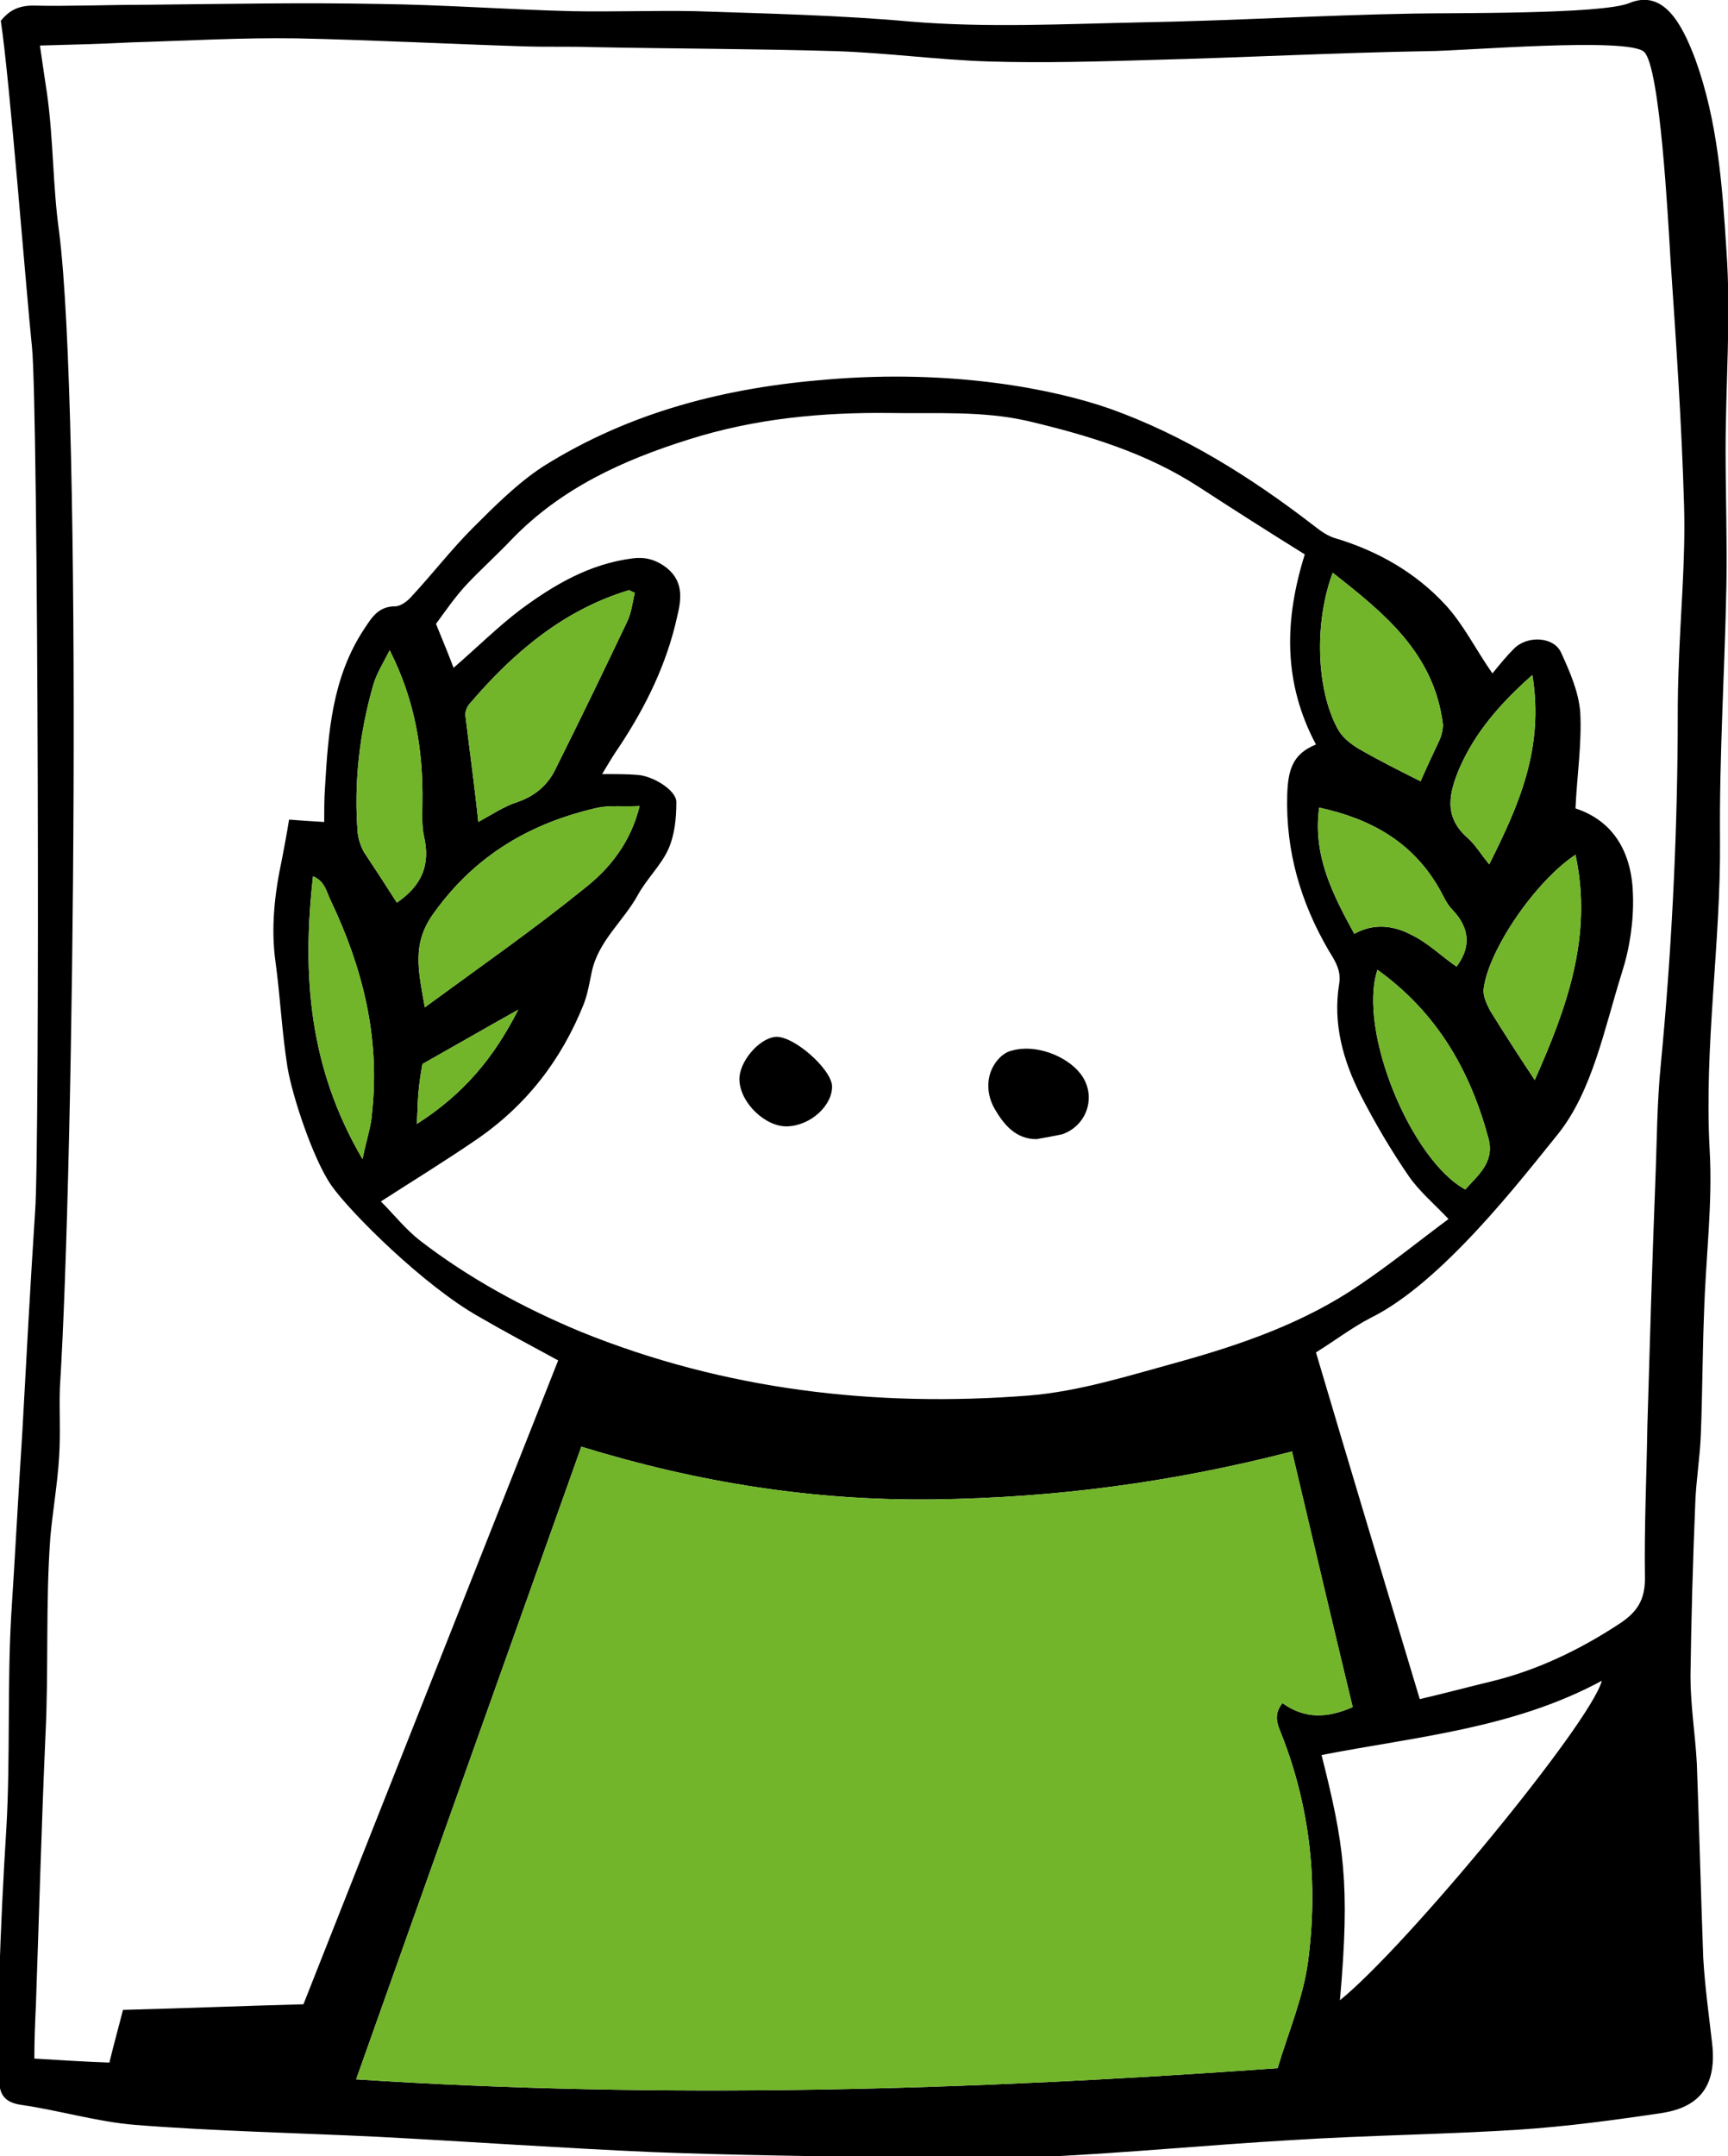 <?xml version="1.0" encoding="utf-8"?>
<!-- Generator: Adobe Illustrator 19.1.0, SVG Export Plug-In . SVG Version: 6.00 Build 0)  -->
<svg version="1.1" id="Calque_1" xmlns="http://www.w3.org/2000/svg" xmlns:xlink="http://www.w3.org/1999/xlink" x="0px" y="0px"
	 viewBox="0 0 216.4 269.9" style="enable-background:new 0 0 216.4 269.9;" xml:space="preserve">
<style type="text/css">
	.st0{fill:#72B52B;}
	.st1{fill:#71519B;}
	.st2{fill:#C0BFBF;}
	.st3{fill:#EDE5F2;}
	.st4{fill:none;stroke:#72B52B;stroke-width:4;stroke-linecap:round;stroke-miterlimit:10;}
	.st5{fill:none;stroke:#71519B;stroke-width:4;stroke-linecap:round;stroke-miterlimit:10;}
	.st6{fill:#6EA1C1;}
	.st7{fill:#BFBEBE;}
	.st8{fill:#55358A;}
	.st9{fill:#FFFFFF;}
	.st10{fill:#FFFFFF;stroke:#71519B;stroke-width:3;stroke-miterlimit:10;}
	.st11{fill:#FFFFFF;stroke:#72B52B;stroke-width:3;stroke-miterlimit:10;}
	.st12{fill:none;stroke:#FFFFFF;stroke-width:3;stroke-miterlimit:10;}
	.st13{fill:#F2BF00;}
</style>
<g>
	<g>
		<path d="M0.1,2.6c0.9-1.1,2-1.9,4-1.9c4.7,0.1,9.3-0.1,14-0.1c9.9-0.1,19.8-0.3,29.6-0.1c8,0.1,15.9,0.7,23.9,0.9
			c5.2,0.1,10.3-0.1,15.5,0c9,0.3,18,0.5,26.9,1.3c9.6,0.8,19.3,0.3,28.9,0.1c11.4-0.2,22.7-0.9,34.1-1.1c5-0.1,23.5,0.1,27-1.3
			c4.3-1.8,6.6,2.5,8.3,7c2.8,7.7,3.4,15.9,3.9,23.9c0.6,8.3-0.1,16.7-0.1,25c0,5.7,0.2,11.3,0.1,17c-0.2,10.6-0.9,21.3-0.8,31.9
			c0.1,12.9-2,25.7-1.3,38.7c0.4,6.8-0.5,13.6-0.7,20.5c-0.2,5-0.2,10.1-0.4,15.1c-0.1,2.9-0.6,5.8-0.7,8.7
			c-0.3,7.2-0.5,14.4-0.6,21.6c0,3.7,0.6,7.3,0.8,11c0.3,8.1,0.5,16.2,0.8,24.3c0.2,3.5,0.7,7.1,1.1,10.6c0.6,5-1.2,8-6.2,8.8
			c-6,0.9-12,1.7-18,2.1c-9.4,0.6-18.9,0.7-28.4,1.3c-10.3,0.6-20.7,1.6-31,2.1c-6.2,0.3-12.4,0.2-18.6,0.1
			c-10.2-0.2-20.4-0.3-30.6-0.7c-11.4-0.5-22.7-1.3-34.1-1.9c-10.2-0.5-20.4-0.7-30.6-1.5c-4.8-0.4-9.4-1.8-14.2-2.5
			c-2.2-0.3-2.8-1.4-2.8-3.2c0-4.2-0.2-8.4,0-12.6c0.2-6.3,0.5-12.6,0.9-18.9c0.5-8.8,0.1-17.7,0.6-26.5c0.5-7.7,0.9-15.4,1.4-23.1
			c0.5-9.2,1-18.4,1.6-27.6C5,143.9,4.8,50.8,4,43.4C3.3,36.7,1.2,9.8,0.1,2.6z M40.6,102.9c0-1.5,0-2.9,0.1-4.3
			c0.4-6.9,0.9-13.7,4.8-19.7c1-1.5,1.8-3,4-3c0.7,0,1.6-0.7,2.1-1.3c2.6-2.8,4.9-5.8,7.6-8.5c2.8-2.8,5.6-5.6,8.8-7.7
			C79,51.5,91,48.5,103.7,47.5c15.6-1.3,28.3,1.2,35.4,3.7c9.2,3.3,17.5,8.5,25.3,14.5c0.9,0.7,1.8,1.4,2.9,1.7
			c5.3,1.6,10,4.3,13.7,8.3c2.3,2.5,3.8,5.6,5.9,8.6c0.9-1.1,1.7-2.1,2.7-3.1c1.7-1.7,5-1.5,5.9,0.5c1.1,2.4,2.2,4.9,2.4,7.5
			c0.2,3.9-0.4,7.8-0.6,12c4.9,1.6,7.1,5.7,7.2,10.9c0.1,3.2-0.4,6.6-1.4,9.7c-2.2,7-3.7,14.9-8.1,20.3
			c-4.4,5.4-14.4,18.5-23.4,22.9c-2.3,1.2-4.4,2.8-6.8,4.3c4.3,14.5,8.6,28.8,13,43.4c3-0.7,6-1.5,8.9-2.2c5.8-1.4,11.2-4,16.2-7.3
			c2.1-1.4,3.1-2.9,3.1-5.6c-0.1-6.3,0.2-12.7,0.3-19c0.3-10.2,0.6-20.5,1-30.7c0.2-4.9,0.2-9.9,0.7-14.8c1.3-13.6,2-27.3,2.1-40.9
			c0-2.7,0-5.3,0.1-8c0.2-7,0.9-13.9,0.7-20.9c-0.3-10.3-1-20.5-1.7-30.8c-0.3-5-1.3-24.1-3.3-26S183,6.4,178.9,6.4
			c-11.5,0.2-23,0.8-34.5,1.1c-6.8,0.2-13.7,0.4-20.5,0.2c-6.4-0.2-12.9-1.1-19.3-1.3C94.4,6.1,84.3,6.1,74.2,5.9
			c-2.9-0.1-5.8,0-8.7-0.1c-9.5-0.3-19-0.8-28.4-1c-6.8-0.1-13.7,0.3-20.5,0.5C12.7,5.5,8.9,5.6,5,5.7c0.3,2.1,0.6,4.1,0.9,6.1
			C6.7,17.5,6.6,23.3,7.4,29c2.9,22.7,1.9,116.1,0.1,144.7c-0.1,2.9,0.1,5.8-0.1,8.7c-0.2,3.4-0.8,6.7-1.1,10.1
			c-0.6,8.2-0.2,16.4-0.6,24.6c-0.5,11.2-0.8,22.5-1.2,33.8c-0.1,2.2-0.2,4.4-0.2,6.8c3.4,0.2,6.4,0.4,9.4,0.5
			c0.6-2.5,1.2-4.6,1.7-6.6c7.8-0.2,15.1-0.5,22.6-0.7c10.5-26.6,21.2-53.5,31.9-80.6c-3.5-1.9-6.7-3.6-9.8-5.4
			c-7-3.9-16.3-13.2-18.6-16.5c-2.3-3.3-4.9-11.2-5.5-14.8c-0.7-4.4-0.9-8.8-1.5-13.2c-0.6-4.3-0.1-8.6,0.8-12.8
			c0.3-1.6,0.6-3.1,0.9-5C37.5,102.7,38.8,102.8,40.6,102.9z M47.7,150.4c1.6,1.6,3.1,3.5,4.9,4.9c6.1,4.7,12.9,8.4,20.1,11.4
			c18,7.3,36.9,9.5,56.1,8c6.3-0.5,12.6-2.5,18.8-4.2c7.9-2.2,15.7-4.9,22.6-9.6c4-2.7,7.7-5.7,11.2-8.3c-1.8-1.9-3.7-3.5-5-5.4
			c-2.2-3.2-4.2-6.6-6-10.1c-2.2-4.3-3.5-9-2.7-13.9c0.3-1.7-0.5-2.9-1.3-4.2c-3.5-6-5.4-12.4-5.2-19.5c0.1-3,0.6-5.1,3.6-6.3
			c-4.1-7.7-4-15.5-1.4-23.8c-4.5-2.8-8.9-5.6-13.2-8.4c-6.6-4.3-13.9-6.5-21.5-8.3c-5.7-1.3-11.5-0.9-17.3-1
			c-8.5-0.1-16.9,0.7-25.1,3.3c-8.3,2.6-16,6.1-22.2,12.5c-1.8,1.9-3.8,3.7-5.6,5.6c-1.5,1.6-2.8,3.5-3.9,5c0.9,2.2,1.6,3.9,2.2,5.5
			c2.9-2.5,5.5-5.1,8.4-7.3c4.2-3.1,8.6-5.7,14-6.4c1.5-0.2,2.7,0.1,3.9,0.9c2.5,1.7,2.3,4,1.7,6.4c-1.3,5.9-3.9,11.2-7.2,16.2
			c-0.7,1-1.3,2-2.2,3.5c1.9,0,3.2,0,4.4,0.1c1.9,0.1,4.9,1.9,4.9,3.4c0,2-0.2,4.1-1,5.9c-0.9,2-2.7,3.7-3.8,5.7
			c-1.8,3.3-5,5.8-5.8,9.7c-0.3,1.4-0.5,2.7-1,4c-2.8,7-7.2,12.7-13.5,17C55.8,145.3,51.9,147.7,47.7,150.4z M44.6,260.3
			c38.4,2.5,76.6,1.4,115.4-1.4c1.3-4.4,3.2-8.8,3.8-13.3c1.3-9.8,0.3-19.4-3.4-28.7c-0.5-1.2-0.9-2.3,0.2-3.7
			c2.8,2,5.6,1.9,8.8,0.5c-2.6-10.8-5.1-21.4-7.6-32c-15.1,3.9-29.8,5.8-44.8,6c-15,0.2-29.6-2.1-44.2-6.6
			C63.4,207.5,54,233.8,44.6,260.3z M167.8,250.4c8.4-6.8,31.4-34.7,32.8-40c-11.1,6-23.3,7-35.1,9.3
			C168.3,230.8,169.1,235.8,167.8,250.4z M59.9,102.9c1.8-1,3.3-2,4.9-2.5c2.3-0.8,3.9-2.2,4.9-4.4c3-6,5.9-12,8.8-18.1
			c0.6-1.2,0.7-2.5,1-3.7c-0.6-0.2-0.7-0.4-0.8-0.3c-8.2,2.5-14.4,7.8-19.8,14.1c-0.4,0.4-0.7,1.1-0.6,1.7
			C58.8,93.9,59.4,98.1,59.9,102.9z M80.1,100.9c-2,0.1-3.7-0.1-5.2,0.2c-8.4,1.9-15.3,5.9-20.5,13.1c-2.9,3.9-2,7.3-1.2,11.9
			c7.1-5.2,13.7-9.8,20-14.9C76.4,108.7,79,105.4,80.1,100.9z M166.9,71.7c-2.3,6.1-2.1,14.5,0.6,19.5c0.5,1,1.6,1.9,2.6,2.5
			c2.6,1.5,5.2,2.8,7.8,4.1c0.7-1.6,1.5-3.3,2.3-5c0.3-0.6,0.5-1.4,0.5-2.1C179.6,81.8,173.4,76.8,166.9,71.7z M172.5,121.4
			c-2.5,7.6,4.2,23.8,11,27.5c1.6-1.8,3.7-3.4,2.9-6.4C184.1,134,180,126.8,172.5,121.4z M197.3,107c-5,3.3-10.9,11.9-11.5,16.8
			c-0.1,0.9,0.4,1.9,0.8,2.7c1.8,2.9,3.6,5.7,5.6,8.7C196.2,126.2,199.5,117.2,197.3,107z M49.7,113c3.2-2.2,4.2-4.8,3.4-8.3
			c-0.3-1.3-0.2-2.8-0.2-4.2c0.1-6.5-0.9-12.8-4.1-19.1c-0.8,1.6-1.7,3-2.1,4.5c-1.7,6-2.4,12.2-1.9,18.4c0.1,0.8,0.4,1.7,0.8,2.4
			C47,108.8,48.3,110.8,49.7,113z M169.6,116.9c2.5-1.4,5-1,7.1,0.1c2.1,1,3.8,2.7,5.7,4c1.9-2.5,1.6-4.9-0.5-7.1
			c-0.8-0.8-1.2-1.9-1.8-2.9c-3.3-5.6-8.4-8.5-14.9-9.9C164.4,107,166.8,111.8,169.6,116.9z M45.4,145.1c0.5-2.5,1.1-4.1,1.2-5.9
			c1-9.4-1.2-18.1-5.2-26.5c-0.5-1-0.7-2.4-2.2-3C37.8,122.1,38.7,133.7,45.4,145.1z M191.9,84.5c-4.2,3.7-7.2,7.3-9.1,11.6
			c-1.3,3.1-2.1,6.1,1,8.8c1,0.9,1.7,2.1,2.7,3.3C190.2,100.8,193.4,93.7,191.9,84.5z M52.9,133.2c-0.2,1.1-0.4,2.4-0.5,3.6
			c-0.1,1.1-0.1,2.3-0.2,3.9c5.8-3.7,9.6-8.2,12.7-14.3C60.6,128.8,56.8,131,52.9,133.2z"/>
		<path d="M129.8,142.6c-2.6,0-4.1-1.8-5.3-3.9c-1.2-2.2-0.9-4.7,0.7-6.3c0.4-0.4,1-0.8,1.6-0.9c2.8-0.8,6.7,0.6,8.5,2.9
			c2.1,2.7,0.9,6.5-2.3,7.6C132,142.2,131,142.4,129.8,142.6z"/>
		<path d="M98.6,141c-2.7,0.1-5.9-2.9-6-5.8c-0.1-2.2,2.4-5.2,4.5-5.4c2.2-0.2,6.9,3.9,7.1,6.1C104.3,138.3,101.6,140.9,98.6,141z"
			/>
	</g>
	<path id="" class="st0" d="M44.6,260.3c38.4,2.5,76.6,1.4,115.4-1.4c1.3-4.4,3.2-8.8,3.8-13.3c1.3-9.8,0.3-19.4-3.4-28.7
		c-0.5-1.2-0.9-2.3,0.2-3.7c2.8,2,5.6,1.9,8.8,0.5c-2.6-10.8-5.1-21.4-7.6-32c-15.1,3.9-29.8,5.8-44.8,6c-15,0.2-29.6-2.1-44.2-6.6
		C63.4,207.5,54,233.8,44.6,260.3z"/>
	<path id="" class="st0" d="M59.9,102.9c1.8-1,3.3-2,4.9-2.5c2.3-0.8,3.9-2.2,4.9-4.4c3-6,5.9-12,8.8-18.1c0.6-1.2,0.7-2.5,1-3.7
		c-0.6-0.2-0.7-0.4-0.8-0.3c-8.2,2.5-14.4,7.8-19.8,14.1c-0.4,0.4-0.7,1.1-0.6,1.7C58.8,93.9,59.4,98.1,59.9,102.9z"/>
	<path id="" class="st0" d="M80.1,100.9c-2,0.1-3.7-0.1-5.2,0.2c-8.4,1.9-15.3,5.9-20.5,13.1c-2.9,3.9-2,7.3-1.2,11.9
		c7.1-5.2,13.7-9.8,20-14.9C76.4,108.7,79,105.4,80.1,100.9z"/>
	<path id="" class="st0" d="M166.9,71.7c-2.3,6.1-2.1,14.5,0.6,19.5c0.5,1,1.6,1.9,2.6,2.5c2.6,1.5,5.2,2.8,7.8,4.1c0.7-1.6,1.5-3.3,2.3-5
		c0.3-0.6,0.5-1.4,0.5-2.1C179.6,81.8,173.4,76.8,166.9,71.7z"/>
	<path id="" class="st0" d="M172.5,121.4c-2.5,7.6,4.2,23.8,11,27.5c1.6-1.8,3.7-3.4,2.9-6.4C184.1,134,180,126.8,172.5,121.4z"/>
	<path id="" class="st0" d="M197.3,107c-5,3.3-10.9,11.9-11.5,16.8c-0.1,0.9,0.4,1.9,0.8,2.7c1.8,2.9,3.6,5.7,5.6,8.7
		C196.2,126.2,199.5,117.2,197.3,107z"/>
	<path id="" class="st0" d="M49.7,113c3.2-2.2,4.2-4.8,3.4-8.3c-0.3-1.3-0.2-2.8-0.2-4.2c0.1-6.5-0.9-12.8-4.1-19.1
		c-0.8,1.6-1.7,3-2.1,4.5c-1.7,6-2.4,12.2-1.9,18.4c0.1,0.8,0.4,1.7,0.8,2.4C47,108.8,48.3,110.8,49.7,113z"/>
	<path id="" class="st0" d="M169.6,116.9c2.5-1.4,5-1,7.1,0.1c2.1,1,3.8,2.7,5.7,4c1.9-2.5,1.6-4.9-0.5-7.1c-0.8-0.8-1.2-1.9-1.8-2.9
		c-3.3-5.6-8.4-8.5-14.9-9.9C164.4,107,166.8,111.8,169.6,116.9z"/>
	<path id="" class="st0" d="M45.4,145.1c0.5-2.5,1.1-4.1,1.2-5.9c1-9.4-1.2-18.1-5.2-26.5c-0.5-1-0.7-2.4-2.2-3
		C37.8,122.1,38.7,133.7,45.4,145.1z"/>
	<path id="" class="st0" d="M191.9,84.5c-4.2,3.7-7.2,7.3-9.1,11.6c-1.3,3.1-2.1,6.1,1,8.8c1,0.9,1.7,2.1,2.7,3.3
		C190.2,100.8,193.4,93.7,191.9,84.5z"/>
	<path id="" class="st0" d="M52.9,133.2c-0.2,1.1-0.4,2.4-0.5,3.6c-0.1,1.1-0.1,2.3-0.2,3.9c5.8-3.7,9.6-8.2,12.7-14.3
		C60.6,128.8,56.8,131,52.9,133.2z"/>
</g>
</svg>
